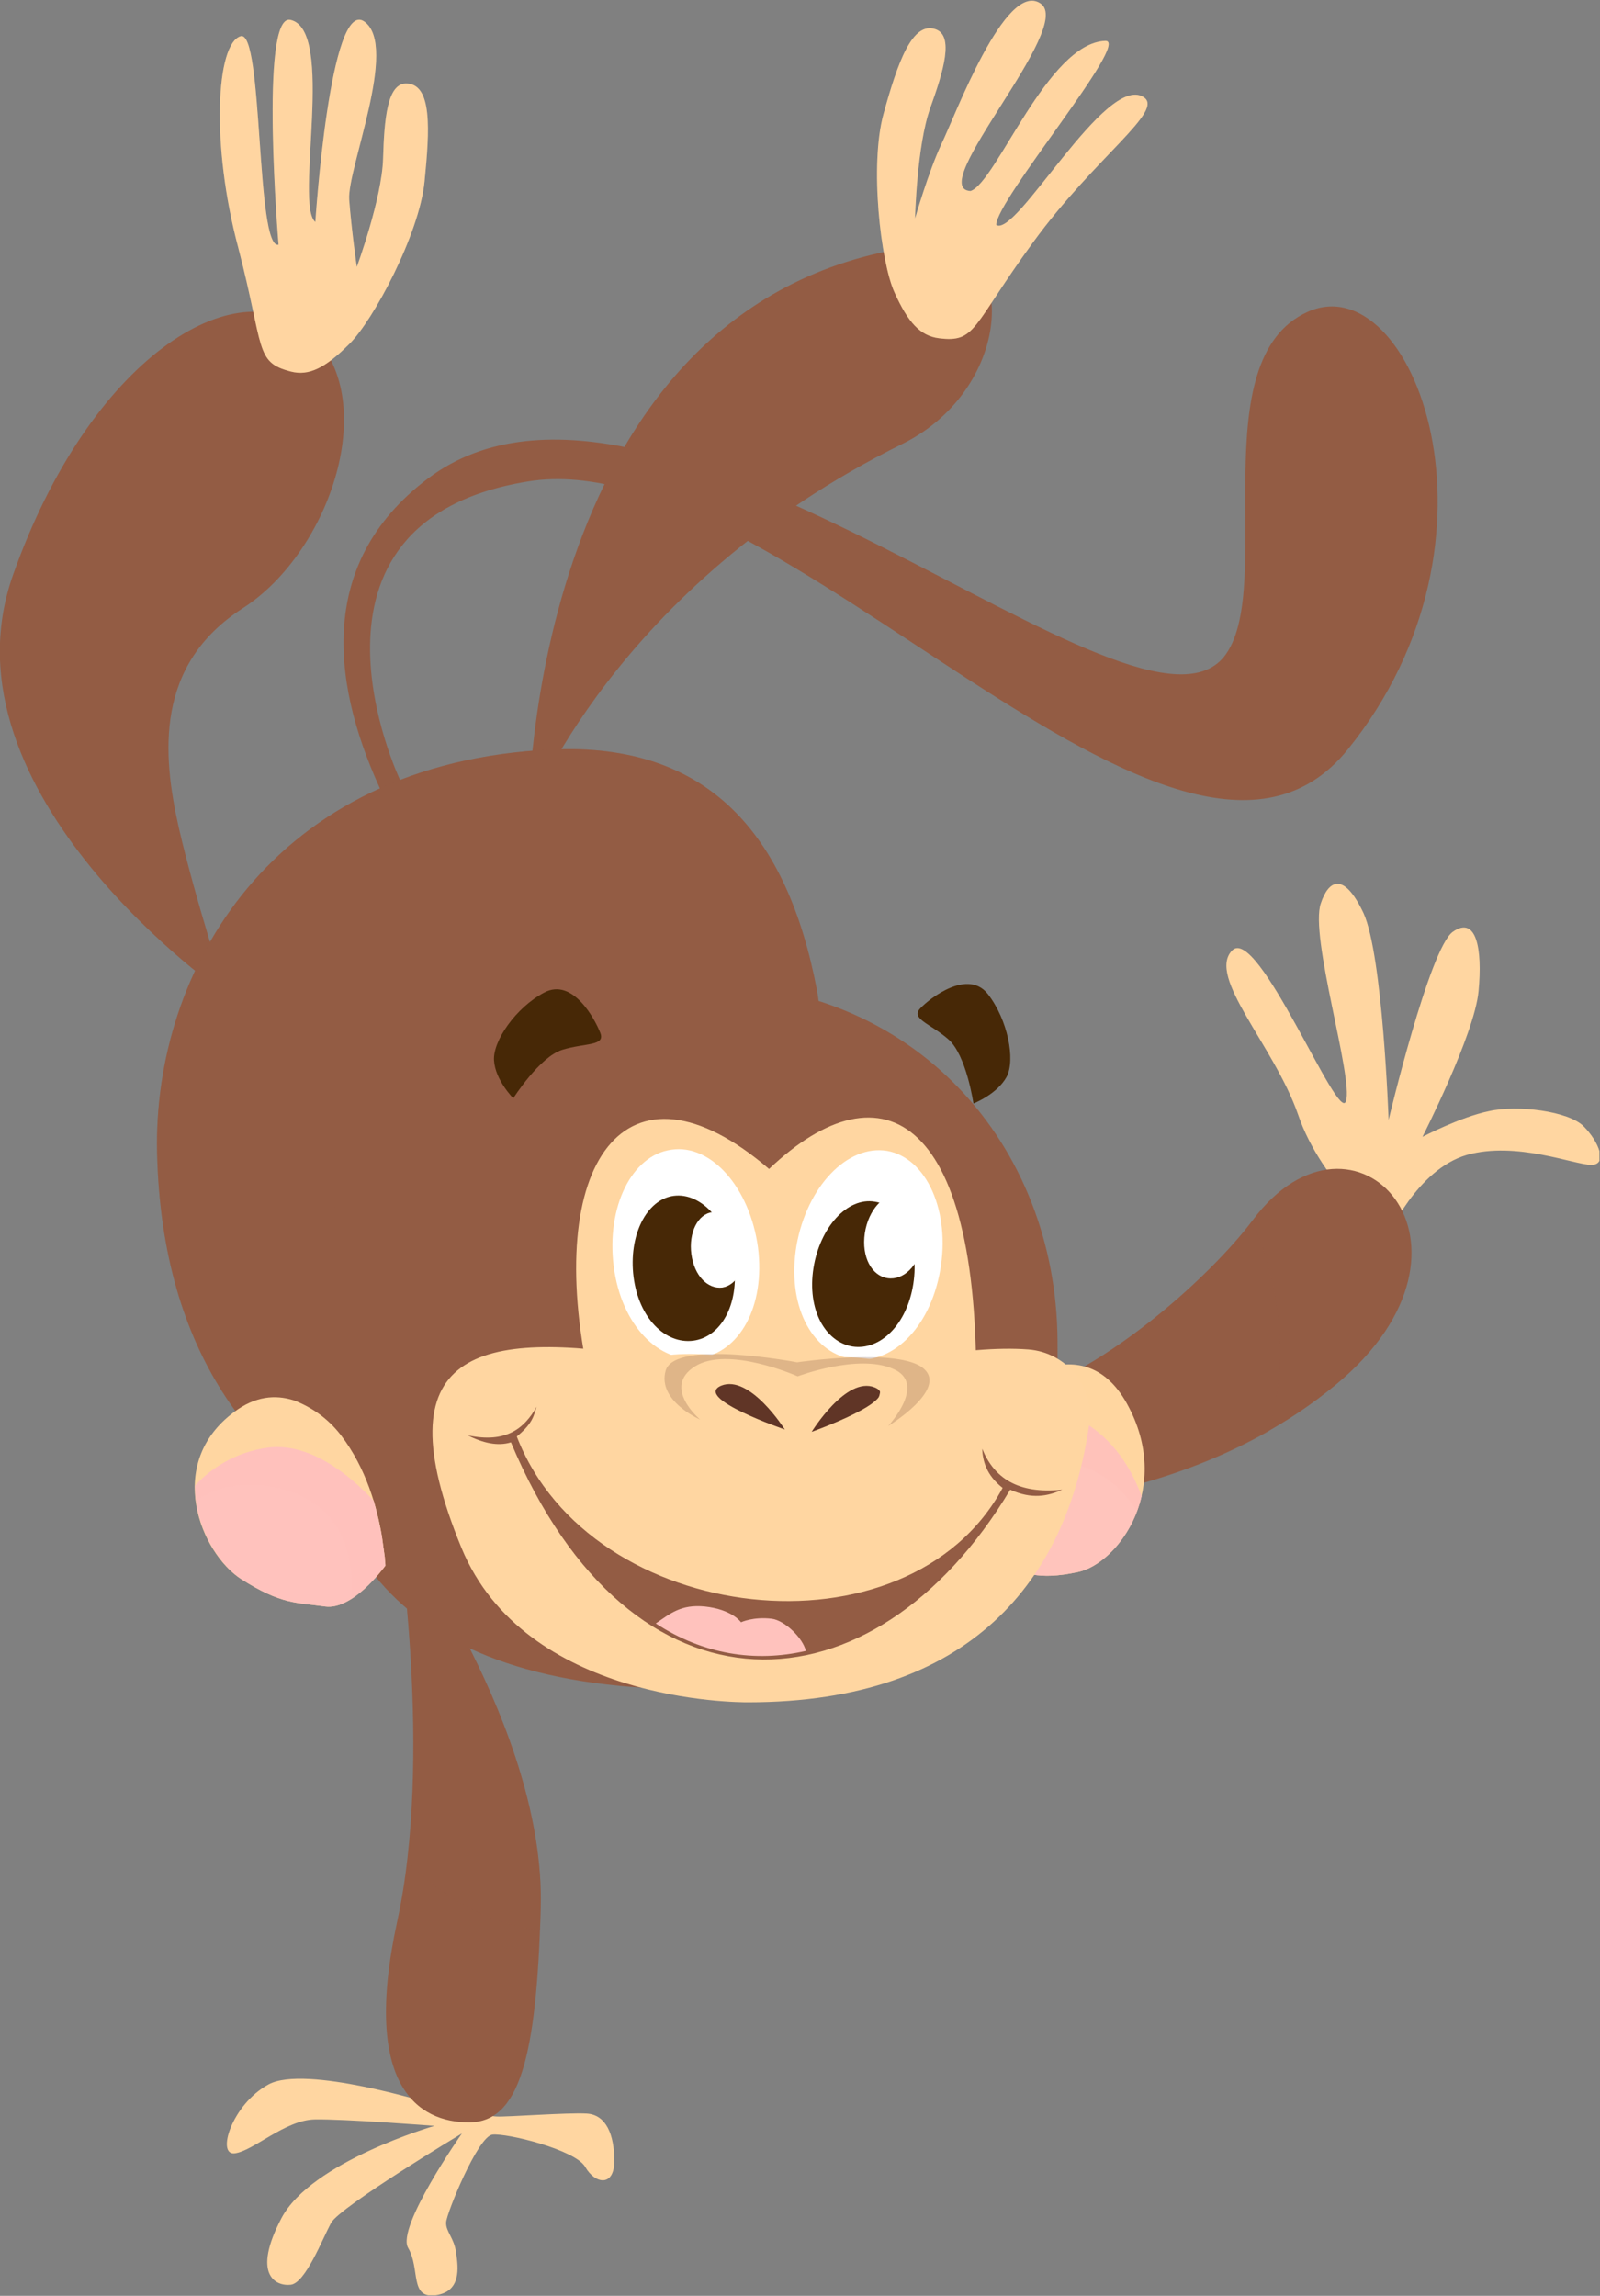 <svg width="274" height="393" viewBox="0 0 274 393" fill="none" xmlns="http://www.w3.org/2000/svg">
<rect x="0" y="0" width="274" height="393" fill="#808080" stroke="none"/>
<g clip-path="url(#clip0)">
<path d="M68.5 133.5C68.5 133.5 47.5 89.3 90.5 82.4C133.5 75.5 201.6 164.4 230.8 128.3C260 92.2 241.9 45.2 223.9 53.4C205.8 61.6 218.3 99.9 210 111.9C195.6 132.9 112.8 52.2 73.3 81.9C33.8 111.6 87.7 168.4 87.7 168.4L68.5 133.5Z" fill="#935C44"/>
<g opacity="0.3">
<g opacity="0.3">
<g opacity="0.3">
<path opacity="0.3" d="M68.5 133.5C68.5 133.5 47.5 89.3 90.5 82.4C133.5 75.5 201.6 164.4 230.8 128.3C260 92.2 241.9 45.2 223.9 53.4C205.8 61.6 218.3 99.9 210 111.9C195.6 132.9 112.8 52.2 73.3 81.9C33.8 111.6 87.7 168.4 87.7 168.4L68.5 133.5Z" fill="#935C44"/>
</g>
</g>
</g>
<path d="M38.8 170.3C38.8 170.3 -11 136 2.2 98.5C15.4 61.1 40.6 45.8 53 56.9C65.4 68 56.7 94.4 41.6 104.1C26.5 113.8 27.8 129.1 30.6 141.6C33.5 154.2 38.8 170.3 38.8 170.3Z" fill="#935C44"/>
<path d="M49.801 63.6C43.601 62 45.301 59.7 40.801 42.4C36.101 24.8 37.001 7.5 41.201 6.2C45.101 5 43.801 42.8 47.701 41.9C47.701 41.9 44.401 2.4 49.701 3.4C57.501 5 50.401 35.1 54.001 38C54.001 38 56.501 -0.5 62.401 3.7C68.301 7.9 59.401 29 59.801 34.2C60.201 39.4 61.101 45.7 61.101 45.7C61.101 45.7 65.401 34 65.601 27.2C65.801 20.4 66.301 14.1 69.701 14.3C74.001 14.5 73.601 22.1 72.701 31.1C71.801 40.1 63.901 54.9 59.801 58.9C55.701 63 52.901 64.4 49.801 63.6Z" fill="#FFD6A1"/>
<path opacity="0.2" d="M49.801 63.6C43.601 62 45.301 59.7 40.801 42.4C36.101 24.8 37.001 7.5 41.201 6.2C45.101 5 43.801 42.8 47.701 41.9C47.701 41.9 44.401 2.4 49.701 3.4C57.501 5 50.401 35.1 54.001 38C54.001 38 56.501 -0.5 62.401 3.7C68.301 7.9 59.401 29 59.801 34.2C60.201 39.4 61.101 45.7 61.101 45.7C61.101 45.7 65.401 34 65.601 27.2C65.801 20.4 66.301 14.1 69.701 14.3C74.001 14.5 73.601 22.1 72.701 31.1C71.801 40.1 63.901 54.9 59.801 58.9C55.701 63 52.901 64.4 49.801 63.6Z" fill="#FFD6A1"/>
<path d="M90.5 139.3C90.5 139.3 90.5 50.1 158.2 42C174.6 40 174 66.4 154.5 76C105.1 100.4 90.5 139.3 90.5 139.3Z" fill="#935C44"/>
<path d="M160.8 57.9C167.2 58.7 166.4 55.9 176.9 41.5C187.6 26.8 199.6 18.9 195.8 16.6C189.3 12.6 174 40.8 170.6 38.5C170.6 34.2 193.7 6.9 189.3 7C179.4 7.3 170.6 31.3 166.2 32.7C158.3 32.3 184.1 4.6 178.2 0.6C172.2 -3.5 163.5 20 161.2 24.7C159 29.4 156.7 37.4 156.7 37.4C156.7 37.4 157 24.9 159.3 18.5C161.6 12.1 163.4 6.1 160.2 5C156.2 3.6 153.7 10.8 151.3 19.5C148.9 28.2 150.8 44.9 153.2 50.1C155.5 55.2 157.6 57.5 160.8 57.9Z" fill="#FFD6A1"/>
<path opacity="0.2" d="M160.8 57.9C167.2 58.7 166.4 55.9 176.9 41.5C187.6 26.8 199.6 18.9 195.8 16.6C189.3 12.6 174 40.8 170.6 38.5C170.6 34.2 193.7 6.9 189.3 7C179.4 7.3 170.6 31.3 166.2 32.7C158.3 32.3 184.1 4.6 178.2 0.6C172.2 -3.5 163.5 20 161.2 24.7C159 29.4 156.7 37.4 156.7 37.4C156.7 37.4 157 24.9 159.3 18.5C161.6 12.1 163.4 6.1 160.2 5C156.2 3.6 153.7 10.8 151.3 19.5C148.9 28.2 150.8 44.9 153.2 50.1C155.5 55.2 157.6 57.5 160.8 57.9Z" fill="#FFD6A1"/>
<path d="M94.5 269.1C94.5 269.1 28.5 268 26.9 197.3C26.2 166.2 46.5 130.5 94.5 128.3C121.2 127.1 134.8 142.7 139.9 169.5C145 196.3 99.8 232.6 98.5 243.1C97.2 253.6 94.5 269.1 94.5 269.1Z" fill="#935C44"/>
<path opacity="0.3" d="M94.5 269.1C94.5 269.1 28.5 268 26.9 197.3C26.2 166.2 46.5 130.5 94.5 128.3C121.2 127.1 134.8 142.7 139.9 169.5C145 196.3 99.8 232.6 98.5 243.1C97.2 253.6 94.5 269.1 94.5 269.1Z" fill="#935C44"/>
<path d="M73.8 360.1C73.8 360.1 52.3 353.4 46 356.8C39.7 360.2 37 369 40.2 368.6C43.4 368.2 48.8 362.9 53.9 362.8C59 362.7 74.4 363.9 74.4 363.9C74.4 363.9 53.3 370 48.2 379.7C43.1 389.4 47.2 391.4 49.8 391.1C52.3 390.8 55.2 383.3 56.7 380.5C58.3 377.7 79.1 365.2 79.1 365.2C79.1 365.2 67.8 381.3 69.9 384.8C72 388.4 70.1 393.5 74.6 392.9C79 392.3 78.5 388.2 78.1 385.6C77.8 383.1 76.3 382 76.4 380.4C76.5 378.8 81.8 365.8 84.3 365.4C86.8 365.1 98.5 368 100.2 370.9C101.9 373.9 105.2 374.4 105.2 369.9C105.2 365.4 103.8 362 100.5 361.8C97.3 361.6 86.7 362.4 85.1 362.3C83.4 362.3 73.8 360.1 73.8 360.1Z" fill="#FFD6A1"/>
<path d="M68.1 261.6C68.1 261.6 93.4 295.9 92.6 326.5C91.9 352.4 88.9 363.3 80.3 363.3C71.7 363.3 61.9 357.2 68 329C74.2 300.8 68.1 261.6 68.1 261.6Z" fill="#935C44"/>
<path opacity="0.3" d="M69.801 318.8C75.701 324.5 83.301 329.4 92.501 330.4C92.501 329.2 92.601 327.9 92.601 326.6C93.401 296 68.101 261.7 68.101 261.7C68.101 261.7 72.901 292.2 69.801 318.8Z" fill="#935C44"/>
<path d="M237.7 211.6C237.7 211.6 226.3 202.6 222.3 190.8C218.2 179 206.6 167.2 211 162.7C215.4 158.2 229.2 192.5 230.5 188.5C231.8 184.5 224.2 160.2 226.2 154.6C227.5 150.7 230.1 149.1 233.5 156.3C236.8 163.5 237.8 191.7 237.8 191.7C237.8 191.7 244.8 162.3 248.8 159.5C252.8 156.7 253.9 162.3 253.2 169.7C252.5 177.1 243.6 194.6 243.6 194.6C243.6 194.6 250.1 191.2 255 190.2C259.9 189.1 268.6 190.2 271.2 192.8C273.8 195.4 275.4 199.4 272.5 199.4C269.6 199.4 259.7 195.3 251.2 197.7C242.6 200.2 237.7 211.6 237.7 211.6Z" fill="#FFD6A1"/>
<path d="M146 258C146 258 195.5 264.6 228.8 237C257.5 213.2 231.9 185.6 214.5 208.9C207.9 217.8 186.7 238.1 167.1 241C147.5 244 136.2 251.6 136.2 251.6L146 258Z" fill="#935C44"/>
<path opacity="0.3" d="M214.501 208.9C207.901 217.8 186.701 238.1 167.101 241C158.601 242.3 151.701 244.4 146.601 246.5L147.501 258.1C154.701 258.8 188.801 261.2 217.301 245C221.501 230.6 218.001 217.3 214.501 208.9Z" fill="#935C44"/>
<path d="M170.701 238.9C170.701 238.9 185.101 226 193.001 240.3C200.901 254.6 191.601 267.6 184.601 269.1C177.601 270.6 175.401 269.2 171.101 267.8C166.801 266.4 164.101 256 164.101 256L170.701 238.9Z" fill="#FFD6A1"/>
<path d="M164.2 256L168 246C172.7 243.1 180.4 239.8 186.5 244C191.4 247.3 194 252.1 195.5 256.1C193.9 263.1 188.8 268.2 184.6 269.1C177.6 270.6 175.4 269.2 171.1 267.8C166.8 266.3 164.2 256 164.2 256Z" fill="#FFC2BD"/>
<path opacity="0.2" d="M164.2 256L168 246C172.7 243.1 180.4 239.8 186.5 244C191.4 247.3 194 252.1 195.5 256.1C195.3 257 195 257.9 194.7 258.7C192.3 254.9 188.6 251.4 182.7 250.3C172.2 248.3 168.8 258.2 167.7 264.6C165.5 261.1 164.2 256 164.2 256Z" fill="#FFC2BD"/>
<g opacity="0.3">
<path opacity="0.3" d="M170.701 238.9C170.701 238.9 185.101 226 193.001 240.3C200.901 254.6 191.601 267.6 184.601 269.1C177.601 270.6 175.401 269.2 171.101 267.8C166.801 266.4 164.101 256 164.101 256L170.701 238.9Z" fill="#FFD6A1"/>
<path opacity="0.3" d="M164.2 256L168 246C172.7 243.1 180.4 239.8 186.5 244C191.4 247.3 194 252.1 195.5 256.1C193.9 263.1 188.8 268.2 184.6 269.1C177.6 270.6 175.4 269.2 171.1 267.8C166.8 266.3 164.2 256 164.2 256Z" fill="#FFC2BD"/>
<path opacity="0.2" d="M164.2 256L168 246C172.7 243.1 180.4 239.8 186.5 244C191.4 247.3 194 252.1 195.5 256.1C195.3 257 195 257.9 194.7 258.7C192.3 254.9 188.6 251.4 182.7 250.3C172.2 248.3 168.8 258.2 167.7 264.6C165.5 261.1 164.2 256 164.2 256Z" fill="#FFC2BD"/>
</g>
<path d="M181.1 229.5C181.3 262.9 178 288.8 120.5 289.2C65.4 289.5 52.9 262.6 52.7 229.2C52.5 195.8 82.5 168.6 119.7 168.3C156.9 168.1 180.9 196.2 181.1 229.5Z" fill="#935C44"/>
<path d="M100.901 236.2C92.901 199.1 107.101 179 131.701 200.1C151.201 181.6 168.401 190.9 167.101 241.1L100.901 236.2Z" fill="#FFD6A1"/>
<path d="M161 217.5C159.2 227.6 152.5 233.8 145.7 232.6C138.9 231.4 134.7 223.3 136.4 213.2C138.2 203.1 145.1 195.9 151.9 197C158.7 198.2 162.8 207.4 161 217.5Z" fill="white"/>
<path d="M139.3 217.1C138.2 224.2 141.3 229.7 146 230.5C150.7 231.2 155.3 226.8 156.4 219.8C157.5 212.7 154.5 206.4 149.8 205.7C145.1 204.9 140.4 210.1 139.3 217.1Z" fill="#472806"/>
<path d="M148.1 211.1C147.5 215.2 149.3 218.4 152 218.8C154.7 219.2 157.4 216.7 158 212.6C158.6 208.5 156.9 204.9 154.2 204.5C151.4 204.1 148.7 207.1 148.1 211.1Z" fill="white"/>
<path d="M129.801 213.5C131.101 223.7 126.601 231.6 119.701 232.5C112.901 233.4 106.401 226.9 105.101 216.8C103.801 206.6 108.201 197.7 115.001 196.8C121.801 195.8 128.401 203.3 129.801 213.5Z" fill="white"/>
<path d="M125.7 216.3C126.6 223.4 123.4 228.9 118.7 229.5C113.9 230.1 109.4 225.6 108.5 218.6C107.6 211.5 110.7 205.3 115.4 204.7C120.1 204.1 124.8 209.2 125.7 216.3Z" fill="#472806"/>
<path d="M127.3 213.5C127.8 217.2 126.1 220 123.7 220.4C121.2 220.7 118.9 218.4 118.4 214.7C117.9 211 119.5 207.8 122 207.5C124.4 207.1 126.8 209.8 127.3 213.5Z" fill="white"/>
<path d="M186.5 244C187.5 237.5 182.7 231.5 176.1 231C170.8 230.6 164.4 231.2 156.8 232.5C151.8 233.4 137.4 233 131.9 233.1C127.5 233.1 116 233.1 111.9 232.4C81.6 227.4 65.2 231.2 79 264.9C89.9 291.4 126.3 291.4 128.1 291.4C166.4 291.4 182.7 270.3 186.5 244Z" fill="#FFD6A1"/>
<path d="M134.4 244.7C134.4 244.7 128.4 235.2 123.5 237.2C118.6 239.3 134.4 244.7 134.4 244.7Z" fill="#603526"/>
<path d="M149.8 237.5C154.7 239.5 139 245.1 139 245.1C139 245.1 144.9 235.5 149.8 237.5Z" fill="#603526"/>
<path d="M115.3 243C115.3 243 108.7 237.5 114.4 233.9C120.1 230.3 132 235.6 132 235.6C132 235.6 142.3 231.7 148.3 234.3C154.3 236.8 147.5 244.1 147.5 244.1C147.5 244.1 157.7 237.9 153.6 234.3C149.5 230.6 131.9 233.2 131.9 233.2C131.9 233.2 111 229.2 109.4 234.6C107.9 239.8 115.3 243 115.3 243Z" fill="#FFD6A1"/>
<path opacity="0.2" d="M119.901 243C119.901 243 113.301 237.5 119.001 233.9C124.701 230.3 136.601 235.6 136.601 235.6C136.601 235.6 146.901 231.7 152.901 234.3C158.901 236.8 152.101 244.1 152.101 244.1C152.101 244.1 162.301 237.9 158.201 234.3C154.101 230.6 136.501 233.2 136.501 233.2C136.501 233.2 115.601 229.2 114.001 234.6C112.501 239.8 119.901 243 119.901 243Z" fill="#603526"/>
<path d="M87.9 188C87.9 188 92.4 180.9 96.3 179.7C100.2 178.5 103.7 179.1 102.8 176.8C101.9 174.5 98.1 167.3 93.2 169.9C88.3 172.5 84.4 178.2 84.6 181.5C84.8 184.9 87.9 188 87.9 188Z" fill="#472806"/>
<path d="M166.701 188.9C166.701 188.9 165.501 180.6 162.401 177.9C159.301 175.2 155.901 174.4 157.601 172.6C159.301 170.8 165.801 165.8 169.201 170.2C172.601 174.6 173.901 181.4 172.401 184.3C170.801 187.3 166.701 188.9 166.701 188.9Z" fill="#472806"/>
<path d="M173.001 255C149.501 294.2 108.101 295.9 87.501 246.9C85.201 247.6 82.701 247 80.101 245.7C86.701 247.1 89.801 244.5 91.901 240.8C91.401 242.3 91.301 243.6 88.501 245.9C101.101 278.5 155.501 284.6 171.701 254.7C168.901 252.5 168.301 250.1 168.201 248C170.201 252.9 174.201 255.8 181.901 255C179.501 256.1 176.701 256.7 173.001 255Z" fill="#935C44"/>
<path d="M138.001 282.6C137.501 280.4 134.401 277.4 132.201 277.1C129.001 276.7 126.901 277.7 126.901 277.7C126.901 277.7 125.401 275.5 120.701 275C116.601 274.6 114.801 276.2 112.301 277.9C120.401 283.2 129.301 284.6 138.001 282.6Z" fill="#FFC2BD"/>
<path d="M40.1 241.7C28.1 250.6 34.4 265.9 41.3 270.3C48.2 274.7 50.8 274.3 55.7 275C60.3 275.6 65.4 268.8 66 268C66 267.6 65.9 267.1 65.9 266.6L65.4 263C64.6 258.1 62.7 251.3 58.4 245.7C56.1 242.7 53.2 240.8 50.3 239.7C47.1 238.7 43.7 239 40.1 241.7Z" fill="#FFD6A1"/>
<path d="M45.9 247.8C40 248.6 35.9 251.6 33.4 254.3C33.3 261.1 37.2 267.6 41.3 270.3C48.2 274.7 50.8 274.3 55.7 275C60.3 275.6 65.4 268.8 66 268C66 267.6 65.9 267.1 65.9 266.6L65.4 263C65.1 261.2 64.6 259.1 64 256.9C59.8 252.4 53 246.9 45.9 247.8Z" fill="#FFC2BD"/>
<path opacity="0.2" d="M45.9 247.8C40 248.6 35.9 251.6 33.4 254.3C33.4 255.2 33.4 256.1 33.5 256.9C37 254.6 41.8 253.3 48.2 254.9C59.6 257.8 60.6 267.7 60.1 273.8C63.1 271.9 65.6 268.6 66 268C66 267.6 65.9 267.1 65.9 266.6L65.4 263C65.1 261.2 64.6 259.1 64 256.9C59.8 252.4 53 246.9 45.9 247.8Z" fill="#FFC2BD"/>
</g>
<defs>
<clipPath id="clip0">
<rect width="273.9" height="392.9" fill="white"/>
</clipPath>
</defs>
</svg>
